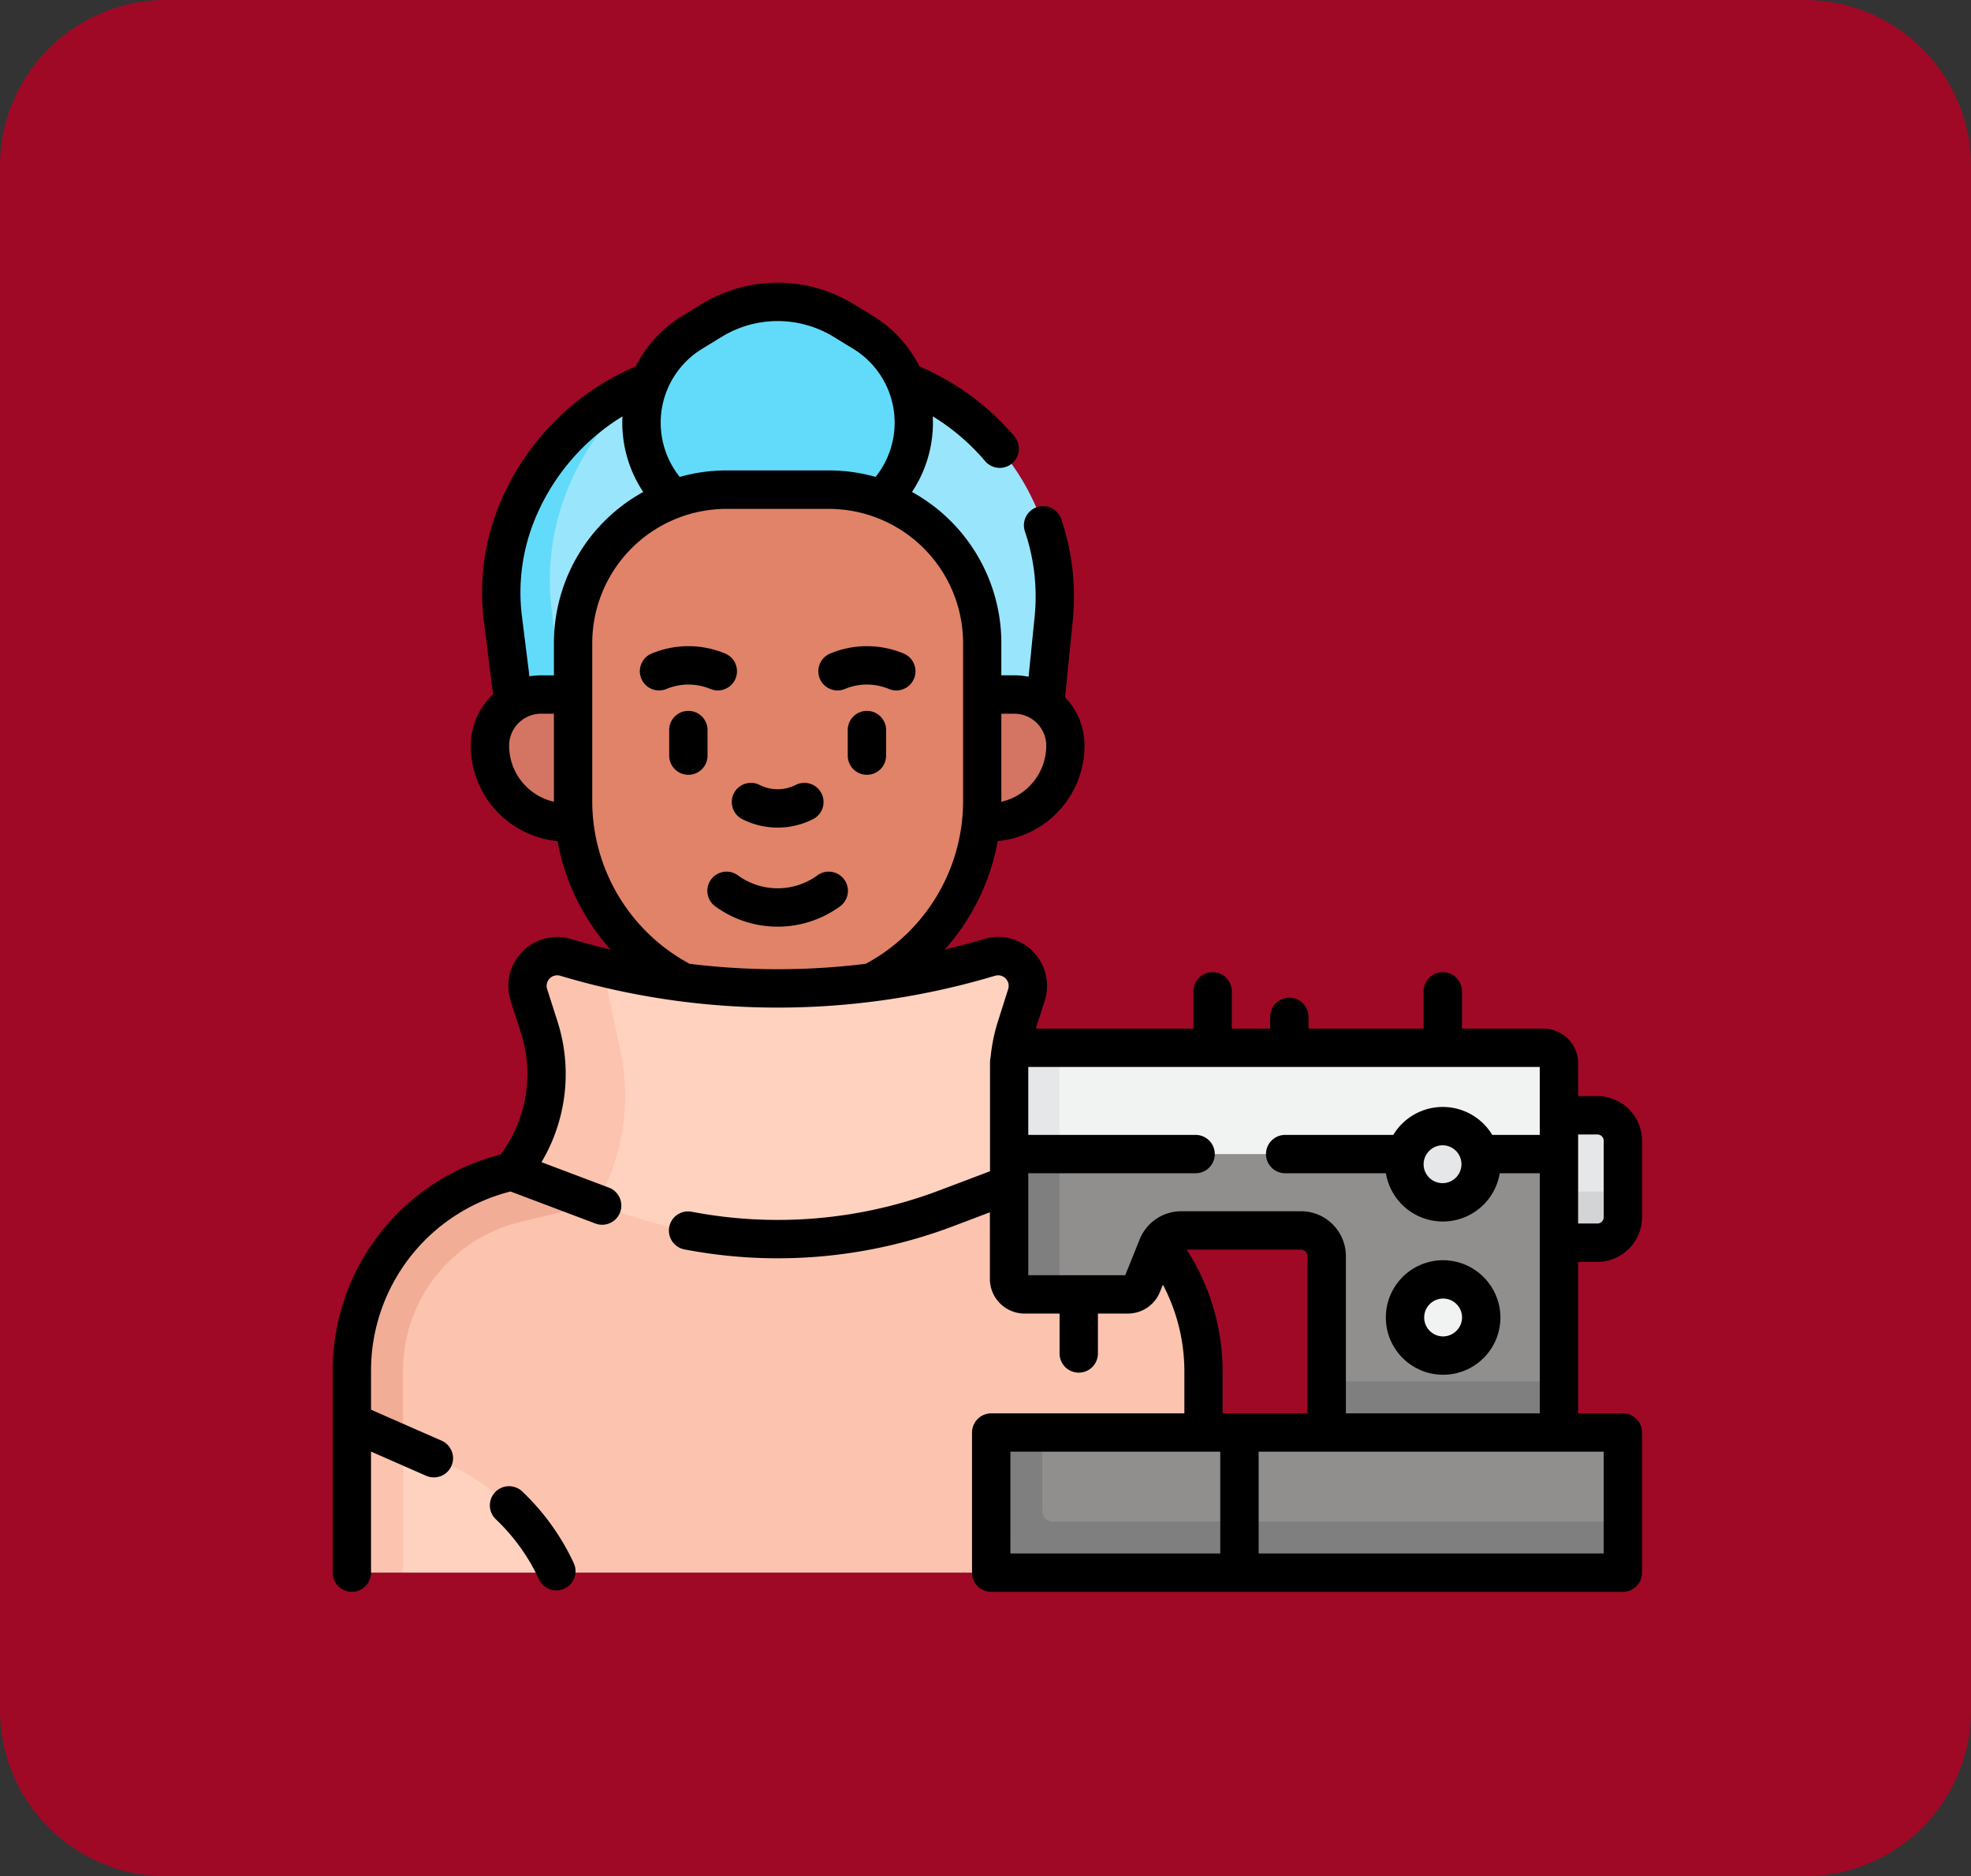 <svg xmlns="http://www.w3.org/2000/svg" width="118.494" height="112.823" viewBox="0 0 118.494 112.823">
  <rect x="0" y="0" width="118.494" height="112.823" fill="#333333" stroke="none"/>
  <g id="Grupo_1054243" data-name="Grupo 1054243" transform="translate(-7171 10324)">
    <path id="Trazado_771859" data-name="Trazado 771859" d="M10,0h98.494a10,10,0,0,1,10,10v92.823a10,10,0,0,1-10,10H10a10,10,0,0,1-10-10V10A10,10,0,0,1,10,0Z" transform="translate(7171 -10324)" fill="#9f0925"/>
    <g id="sastre" transform="translate(7191 -10307)">
      <g id="Grupo_1054254" data-name="Grupo 1054254" transform="translate(1.153 1.153)">
        <path id="Trazado_771391" data-name="Trazado 771391" d="M19.838,454.275H10.575l-1.346-.662A1.23,1.23,0,0,1,8,452.382l-.5-7.232,5.792,1.658a14.875,14.875,0,0,1,6.807,7.154Z" transform="translate(-7.5 -377.863)" fill="#ffd2c0"/>
        <path id="Trazado_771392" data-name="Trazado 771392" d="M58.7,325.245v9.992l-11.992,2.128H19.838l-.038-.077a13.1,13.1,0,0,0-6.613-6.471L7.5,328.24l.767-2.843c0-5.682,3.421-10.517,8.947-11.848l.191-.048,6.883-1.989a3.076,3.076,0,0,0,2.354-2.99V307H39.556v1.522a3.076,3.076,0,0,0,2.354,2.99l7.369,1.776A12.3,12.3,0,0,1,58.7,325.245Z" transform="translate(-7.5 -260.953)" fill="#fcc4ae"/>
        <path id="Trazado_771393" data-name="Trazado 771393" d="M10.575,442.274v7.732H8.73a1.23,1.23,0,0,1-1.23-1.23v-7.895l1.343-.775Z" transform="translate(-7.5 -373.594)" fill="#fcc4ae"/>
        <path id="Trazado_771394" data-name="Trazado 771394" d="M25.007,335.632l-7.165,1.725-.2.051a9.2,9.2,0,0,0-7.065,8.968v4.388L7.5,349.371v-2.995a12.3,12.3,0,0,1,9.419-11.957l.191-.048,7.178-1.728a3.062,3.062,0,0,0,1.3-.673C25.865,333.91,25.845,335.429,25.007,335.632Z" transform="translate(-7.5 -282.084)" fill="#f2ad97"/>
        <path id="Trazado_771395" data-name="Trazado 771395" d="M102.37,56.631l.914-9.107a13.4,13.4,0,0,0-.813-6.114,14.19,14.19,0,0,0-13.258-9.134H84.163a12.6,12.6,0,0,0-5.173,1,14.122,14.122,0,0,0-7.256,8.131,12.747,12.747,0,0,0-.824,6.105l1.143,9.115Z" transform="translate(-61.089 -28.468)" fill="#99e6fc"/>
        <path id="Trazado_771396" data-name="Trazado 771396" d="M69.674,45.384a14.48,14.48,0,0,0-.735,6.527l1.144,9.741H67.162l-1.144-9.116a12.712,12.712,0,0,1,.735-6.105,14.189,14.189,0,0,1,8.253-8.221A15.027,15.027,0,0,0,69.674,45.384Z" transform="translate(-56.938 -33.488)" fill="#62dbfb"/>
        <path id="Trazado_771397" data-name="Trazado 771397" d="M128.926,7.5a7.6,7.6,0,0,0-3.967,1.117l-1.181.723a6.362,6.362,0,0,0-1.606,9.451l.75,1.01h11.933l.822-1.01a6.362,6.362,0,0,0-1.606-9.451l-1.181-.723A7.6,7.6,0,0,0,128.926,7.5Z" transform="translate(-103.327 -7.5)" fill="#62dbfb"/>
        <path id="Trazado_771398" data-name="Trazado 771398" d="M91.481,168.751H66.112a4.612,4.612,0,0,1-4.612-4.612,3.075,3.075,0,0,1,3.075-3.075H93.018a3.075,3.075,0,0,1,3.075,3.075A4.612,4.612,0,0,1,91.481,168.751Z" transform="translate(-53.198 -137.454)" fill="#d37562"/>
        <path id="Trazado_771399" data-name="Trazado 771399" d="M112.017,110.535l-3.573,1.876a4.612,4.612,0,0,1-4.288,0l-3.573-1.876A12.3,12.3,0,0,1,94,99.645V90.167a9.225,9.225,0,0,1,9.225-9.225h6.15a9.225,9.225,0,0,1,9.225,9.225v9.478A12.3,12.3,0,0,1,112.017,110.535Z" transform="translate(-80.701 -69.651)" fill="#e08369"/>
        <path id="Trazado_771400" data-name="Trazado 771400" d="M101.979,276.317l-5.839,2.211a28.637,28.637,0,0,1-20.257.01L70,276.317c2.83-1.138,3.394-5.66,2.437-8.649l-.864-1.531c-.438-1.369,2.214-2.258,2.214-2.258.738.22.94-.014,1.685.167a44.547,44.547,0,0,0,23.259-.6,1.788,1.788,0,0,1,2.214,2.258l-.616,1.924A9.273,9.273,0,0,0,101.979,276.317Z" transform="translate(-60.391 -224.029)" fill="#ffd2c0"/>
        <path id="Trazado_771401" data-name="Trazado 771401" d="M76.819,271.772a13.141,13.141,0,0,1-1.705,6.474L70,276.315a9.272,9.272,0,0,0,1.648-8.69l-.615-1.923a1.788,1.788,0,0,1,2.214-2.259q1.107.33,2.226.6l1.059,5A13.1,13.1,0,0,1,76.819,271.772Z" transform="translate(-60.391 -224.027)" fill="#fcc4ae"/>
        <g id="Grupo_1054253" data-name="Grupo 1054253" transform="translate(38.437 44.851)">
          <path id="Trazado_771402" data-name="Trazado 771402" d="M470.981,333.063,468.814,333l-1.942-3.538,1.942-3.83h2.309a1.535,1.535,0,0,1,1.535,1.535v3.05l-.142,1.314A1.535,1.535,0,0,1,470.981,333.063Z" transform="translate(-434.682 -321.569)" fill="#e6e7e8"/>
          <path id="Trazado_771403" data-name="Trazado 771403" d="M477.267,355.45v1.541a1.535,1.535,0,0,1-1.534,1.534h-2.309l-1.1-1.537,1.1-1.537Z" transform="translate(-439.291 -346.805)" fill="#d2d4d5"/>
          <path id="Trazado_771404" data-name="Trazado 771404" d="M297.556,332.793v13.668l-.842,3.075H284.544l-.957-3.075v-7.538a1.544,1.544,0,0,0-1.551-1.537h-7.174a1.55,1.55,0,0,0-1.441.967l-.929,2.3a.931.931,0,0,1-.864.581h-4.1l-1.658-.44a.927.927,0,0,1-.932-.922l-.443-7.075,15.91-1.453Z" transform="translate(-263.424 -326.402)" fill="#918f8e"/>
          <path id="Trazado_771405" data-name="Trazado 771405" d="M402.618,429.69v3.075l-6.207,1.981-7.761-1.981V429.69Z" transform="translate(-368.486 -409.631)" fill="#7f7f7f"/>
          <path id="Trazado_771406" data-name="Trazado 771406" d="M297.556,300.142v5.469H264.5l.384-5.017a.927.927,0,0,1,.932-.923l1.717-.452h29.09A.927.927,0,0,1,297.556,300.142Z" transform="translate(-263.424 -299.22)" fill="#f1f2f2"/>
          <path id="Trazado_771407" data-name="Trazado 771407" d="M267.533,335.17v8.438h-2.1a.927.927,0,0,1-.932-.922V335.17l1.517-1.021Z" transform="translate(-263.424 -328.779)" fill="#7f7f7f"/>
          <path id="Trazado_771408" data-name="Trazado 771408" d="M267.533,299.22v6.391H264.5v-5.469a.927.927,0,0,1,.932-.922Z" transform="translate(-263.424 -299.22)" fill="#e6e7e8"/>
          <ellipse id="Elipse_8057" data-name="Elipse 8057" cx="2.312" cy="2.291" rx="2.312" ry="2.291" transform="translate(24.837 13.927)" fill="#f1f2f2"/>
          <ellipse id="Elipse_8058" data-name="Elipse 8058" cx="2.312" cy="2.291" rx="2.312" ry="2.291" transform="translate(24.837 4.711)" fill="#e6e7e8"/>
          <path id="Trazado_771409" data-name="Trazado 771409" d="M299.234,449.693H278.1l-1.486.855-.82-.855H265.1l-1.484.471a.769.769,0,0,0-.769.769v5.774a.769.769,0,0,0,.769.769l35.336.218a.769.769,0,0,0,.769-.769l.28-1.879v-4.583a.769.769,0,0,0-.769-.769Z" transform="translate(-262.027 -426.558)" fill="#918f8e"/>
          <path id="Trazado_771410" data-name="Trazado 771410" d="M295.476,455.042v2.306a.769.769,0,0,1-.769.769H273.577l-1.153-1.3-1.153,1.3h-13a.769.769,0,0,1-.769-.769v-6.889a.769.769,0,0,1,.769-.769h2.306v4.737a.615.615,0,0,0,.615.615Z" transform="translate(-257.5 -426.556)" fill="#7f7f7f"/>
        </g>
      </g>
      <g id="Grupo_1054255" data-name="Grupo 1054255" transform="translate(0 0)">
        <path id="Trazado_771411" data-name="Trazado 771411" d="M191.5,144.724a3.444,3.444,0,0,1,2.652,0,1.153,1.153,0,0,0,.883-2.131,5.732,5.732,0,0,0-4.417,0,1.153,1.153,0,0,0,.883,2.131Z" transform="translate(-160.709 -120.295)"/>
        <path id="Trazado_771412" data-name="Trazado 771412" d="M202.557,167.46a1.153,1.153,0,0,0-1.153,1.153v1.537a1.153,1.153,0,0,0,2.306,0v-1.537A1.153,1.153,0,0,0,202.557,167.46Z" transform="translate(-170.439 -141.714)"/>
        <path id="Trazado_771413" data-name="Trazado 771413" d="M124.346,144.724a1.153,1.153,0,1,0,.883-2.131,5.732,5.732,0,0,0-4.417,0,1.153,1.153,0,0,0,.883,2.131A3.443,3.443,0,0,1,124.346,144.724Z" transform="translate(-101.634 -120.295)"/>
        <path id="Trazado_771414" data-name="Trazado 771414" d="M133.9,168.613a1.153,1.153,0,1,0-2.306,0v1.537a1.153,1.153,0,0,0,2.306,0Z" transform="translate(-111.363 -141.714)"/>
        <path id="Trazado_771415" data-name="Trazado 771415" d="M156.688,197.79a4.7,4.7,0,0,0,4.257,0,1.153,1.153,0,1,0-1.047-2.055,2.391,2.391,0,0,1-2.164,0,1.153,1.153,0,0,0-1.047,2.055Z" transform="translate(-132.064 -165.535)"/>
        <path id="Trazado_771416" data-name="Trazado 771416" d="M153.135,230.555a4.064,4.064,0,0,1-4.79,0,1.153,1.153,0,0,0-1.356,1.866,6.365,6.365,0,0,0,7.5,0,1.153,1.153,0,0,0-1.356-1.866Z" transform="translate(-123.988 -194.921)"/>
        <path id="Trazado_771417" data-name="Trazado 771417" d="M63.476,471.066a1.153,1.153,0,1,0-1.591,1.669,11.9,11.9,0,0,1,2.59,3.611,1.153,1.153,0,0,0,2.091-.972A14.19,14.19,0,0,0,63.476,471.066Z" transform="translate(-52.067 -398.371)"/>
        <path id="Trazado_771418" data-name="Trazado 771418" d="M415.007,382.305a3.444,3.444,0,1,0,3.465,3.444A3.458,3.458,0,0,0,415.007,382.305Zm0,4.582a1.138,1.138,0,1,1,1.159-1.138A1.15,1.15,0,0,1,415.007,386.887Z" transform="translate(-348.269 -323.527)"/>
        <path id="Trazado_771419" data-name="Trazado 771419" d="M76.031,58.878a2.691,2.691,0,0,0,2.688-2.688V51.6a2.691,2.691,0,0,0-2.688-2.688H74.875V46.928a2.083,2.083,0,0,0-2.084-2.076h-4.9V42.61a1.153,1.153,0,1,0-2.306,0v2.242H58.666v-.707a1.153,1.153,0,0,0-2.306,0v.707H54.054V42.61a1.153,1.153,0,1,0-2.306,0v2.242H42.272l.535-1.673a2.941,2.941,0,0,0-3.643-3.715q-1.177.351-2.366.634a13.4,13.4,0,0,0,3.185-6.521A5.773,5.773,0,0,0,45.2,27.838a4.212,4.212,0,0,0-1.168-2.913l.461-4.6a14.461,14.461,0,0,0-.691-6.107,1.153,1.153,0,1,0-2.185.738,12.166,12.166,0,0,1,.582,5.139l-.362,3.6a4.234,4.234,0,0,0-.865-.089H40.2V21.669a10.385,10.385,0,0,0-5.372-9.087,7.51,7.51,0,0,0,1.249-4.547,13.078,13.078,0,0,1,3.145,2.692,1.153,1.153,0,0,0,1.76-1.49,15.408,15.408,0,0,0-5.7-4.2A7.512,7.512,0,0,0,32.5,2.009L31.32,1.287a8.752,8.752,0,0,0-9.137,0L21,2.01a7.51,7.51,0,0,0-2.784,3.025,15.38,15.38,0,0,0-8.327,8.65,13.9,13.9,0,0,0-.8,6.66l.553,4.409A4.217,4.217,0,0,0,8.3,27.838a5.773,5.773,0,0,0,5.217,5.739A13.4,13.4,0,0,0,16.705,40.1q-1.188-.283-2.366-.634A2.941,2.941,0,0,0,10.7,43.179l.616,1.924a8.088,8.088,0,0,1-1.221,7.32A13.41,13.41,0,0,0,0,65.446v12.12a1.153,1.153,0,0,0,2.306,0V70.286L5.62,71.741a1.153,1.153,0,1,0,.927-2.112L2.306,67.767V65.446a11.112,11.112,0,0,1,8.387-10.8l5.1,1.926a1.153,1.153,0,0,0,.815-2.158l-4.054-1.531a10.385,10.385,0,0,0,.955-8.486l-.616-1.924a.635.635,0,0,1,.786-.8,45.578,45.578,0,0,0,26.145,0,.635.635,0,0,1,.786.8L40,44.4a10.444,10.444,0,0,0-.442,2.128,2.062,2.062,0,0,0-.04.4v6.5l-3.019,1.143A27.472,27.472,0,0,1,21.563,55.86a1.153,1.153,0,0,0-.436,2.264,29.772,29.772,0,0,0,16.184-1.393l2.2-.834V59.91A2.083,2.083,0,0,0,41.6,61.986h2.1v2.4a1.153,1.153,0,1,0,2.306,0v-2.4H47.8a2.075,2.075,0,0,0,1.934-1.3l.177-.438a11.19,11.19,0,0,1,1.292,5.2v2.54H39.59a1.153,1.153,0,0,0-1.153,1.153v8.427a1.153,1.153,0,0,0,1.153,1.153H77.565a1.153,1.153,0,0,0,1.153-1.153V69.139a1.153,1.153,0,0,0-1.153-1.153H74.875V58.878ZM40.974,25.916A1.924,1.924,0,0,1,42.9,27.838,3.465,3.465,0,0,1,40.2,31.21c0-.021,0-.042,0-.063V25.916h.769ZM22.207,3.977l1.181-.723a6.445,6.445,0,0,1,6.729,0l1.181.723a5.208,5.208,0,0,1,1.341,7.7,10.346,10.346,0,0,0-2.812-.39h-6.15a10.342,10.342,0,0,0-2.811.39,5.208,5.208,0,0,1,1.341-7.7ZM11.378,20.058a11.591,11.591,0,0,1,.668-5.551,13.066,13.066,0,0,1,5.375-6.468,7.511,7.511,0,0,0,1.249,4.544A10.385,10.385,0,0,0,13.3,21.669V23.61H12.53a4.23,4.23,0,0,0-.7.059Zm-.77,7.78a1.924,1.924,0,0,1,1.922-1.922H13.3v5.231c0,.021,0,.042,0,.063a3.464,3.464,0,0,1-2.692-3.372ZM21.459,40.955a11.115,11.115,0,0,1-5.854-9.808V21.669A8.081,8.081,0,0,1,23.677,13.6h6.15A8.081,8.081,0,0,1,37.9,21.669v9.478a11.115,11.115,0,0,1-5.854,9.808A43.193,43.193,0,0,1,21.459,40.955ZM76.031,51.218a.382.382,0,0,1,.382.382V56.19a.382.382,0,0,1-.382.382H74.875V51.217h1.156ZM51.344,58.14H58.2a.393.393,0,0,1,.4.385v9.46H53.5v-2.54a13.512,13.512,0,0,0-2.16-7.305Zm-10.6,12.152H53.361v6.12H40.743Zm35.669,6.12H55.668v-6.12H76.412Zm-15.5-8.427v-9.46A2.7,2.7,0,0,0,58.2,55.834H51.028a2.693,2.693,0,0,0-2.51,1.688l-.871,2.157H41.819V53.549H51.878a1.153,1.153,0,1,0,0-2.306H41.819V47.158H72.569v4.085H69.712a3.473,3.473,0,0,0-5.949,0h-6.5a1.153,1.153,0,1,0,0,2.306h6.057a3.468,3.468,0,0,0,6.843,0h2.409V67.986H60.908Zm5.83-16.117a1.138,1.138,0,1,1-1.158,1.138A1.15,1.15,0,0,1,66.738,51.868Z" transform="translate(0 0)"/>
      </g>
    </g>
  </g>
</svg>
